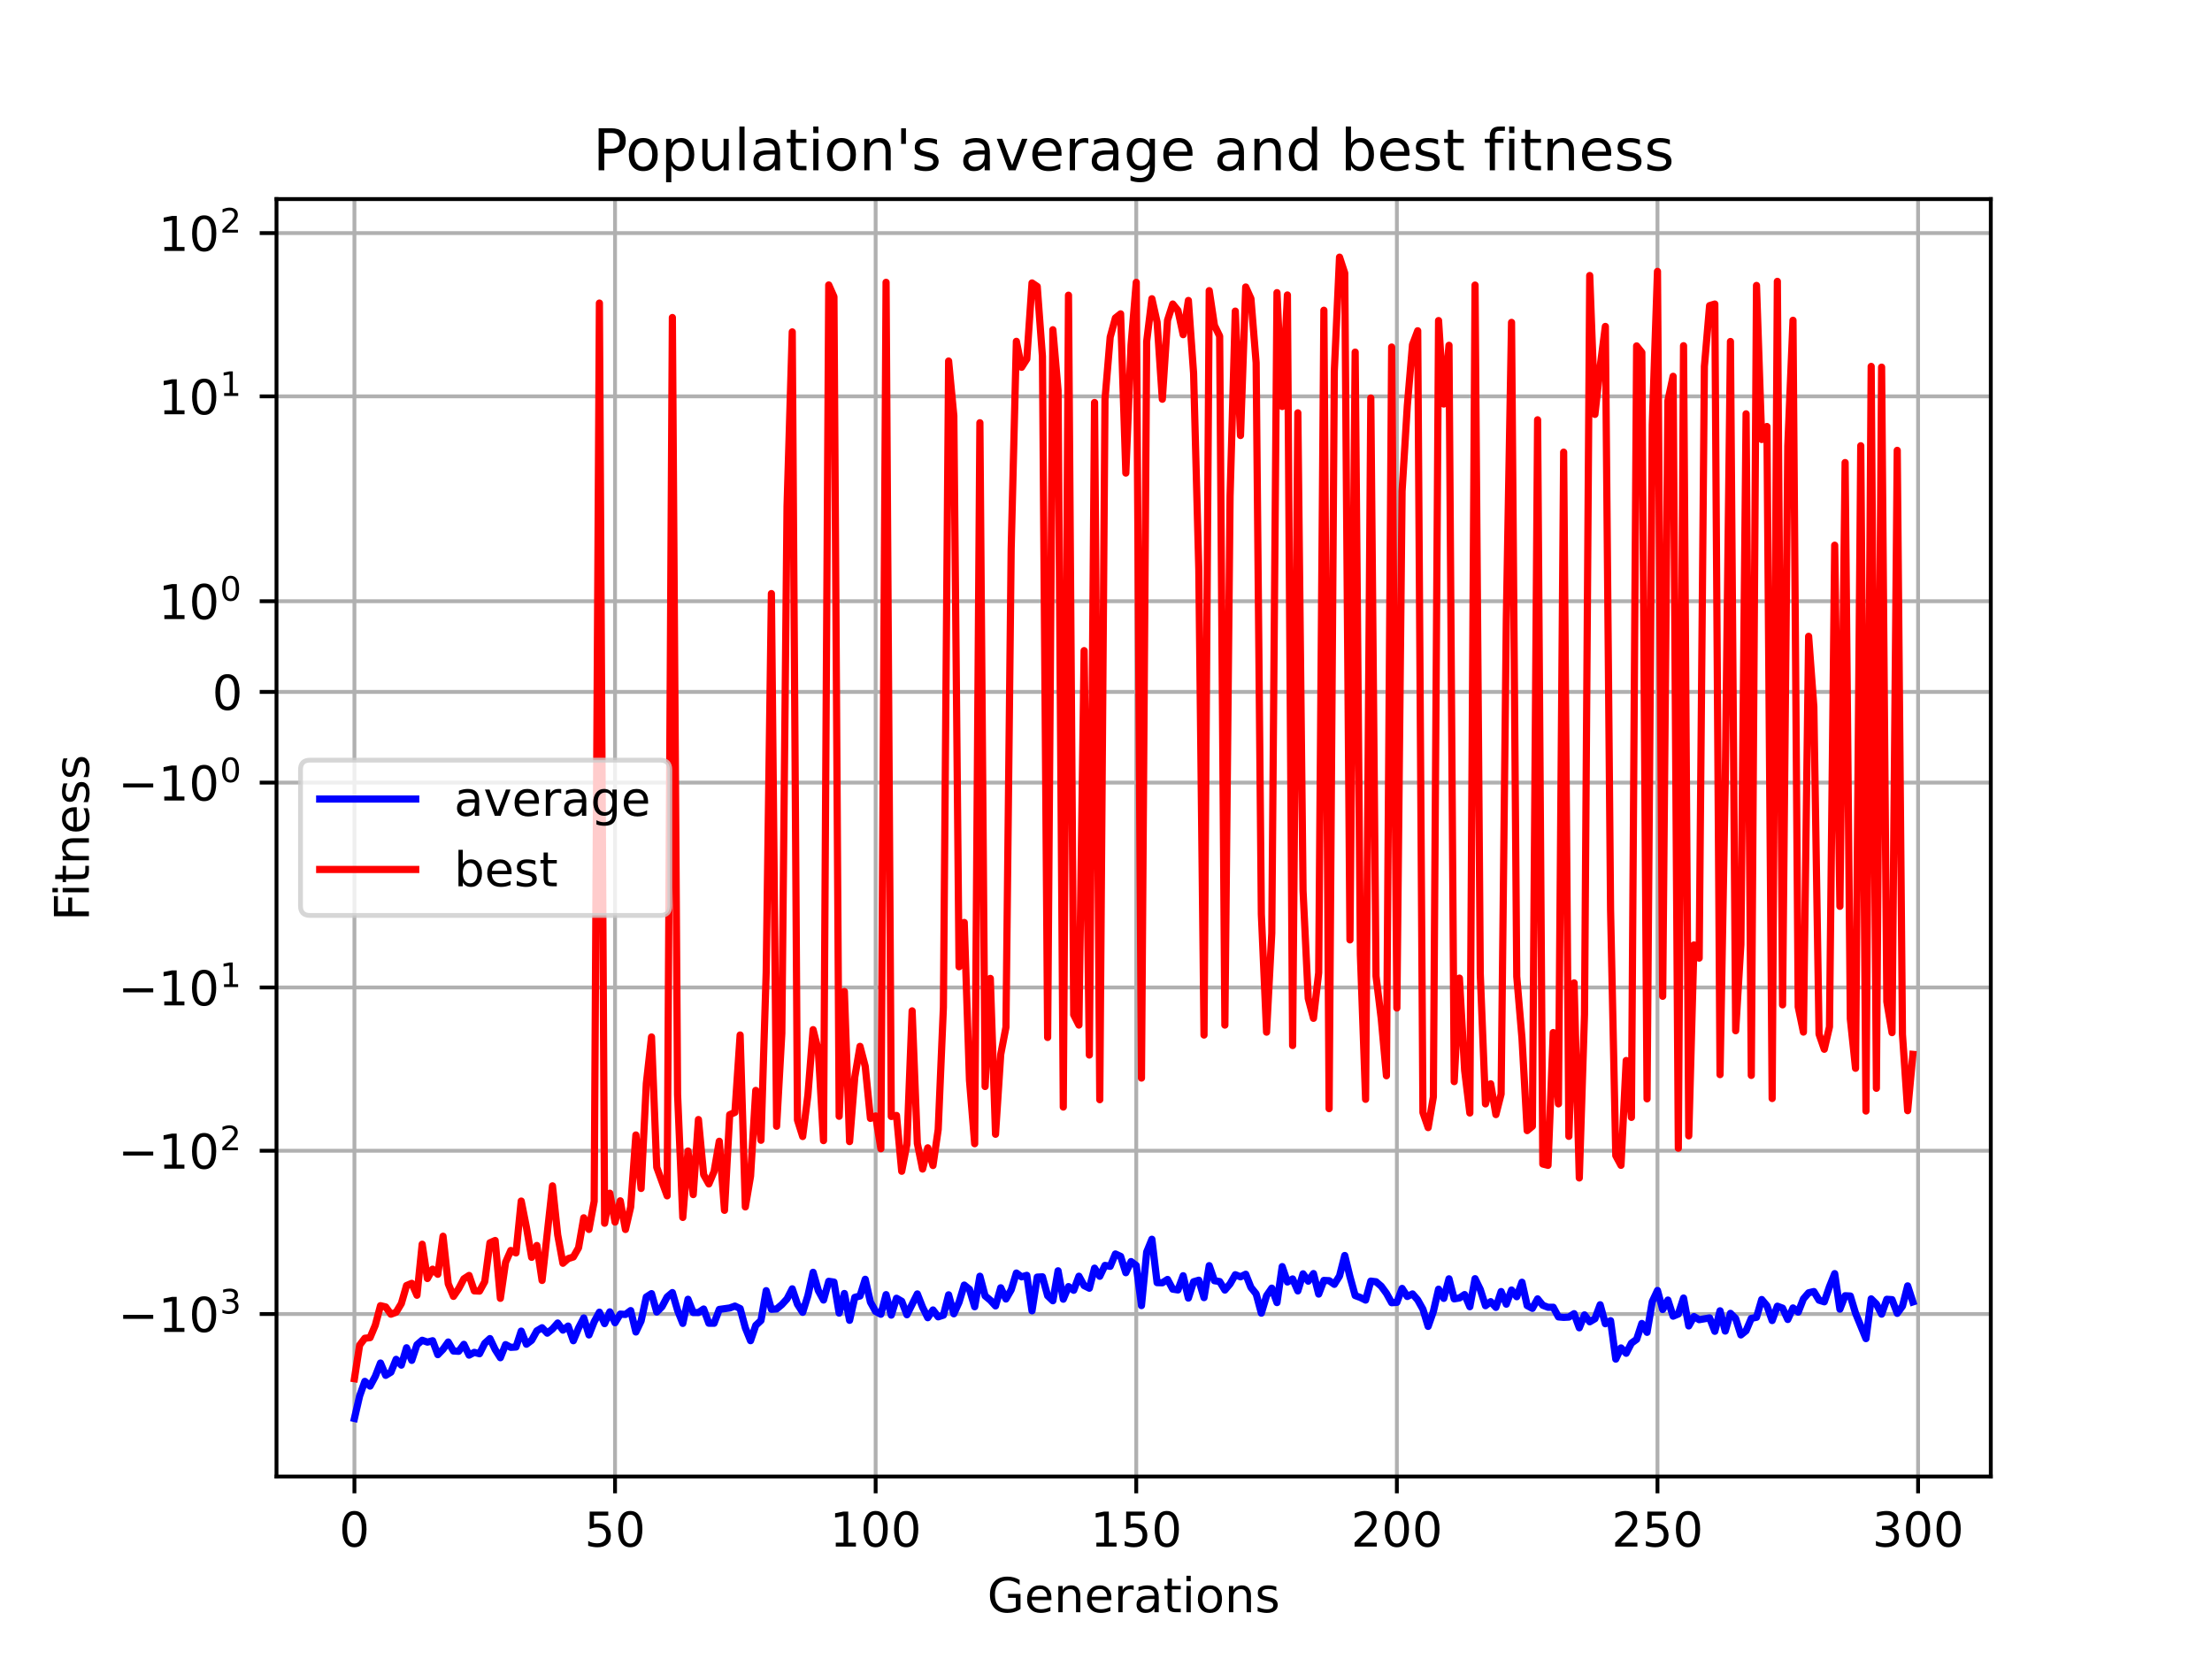 <?xml version="1.0" encoding="utf-8" standalone="no"?>
<!DOCTYPE svg PUBLIC "-//W3C//DTD SVG 1.1//EN"
  "http://www.w3.org/Graphics/SVG/1.1/DTD/svg11.dtd">
<!-- Created with matplotlib (https://matplotlib.org/) -->
<svg height="345.6pt" version="1.1" viewBox="0 0 460.8 345.6" width="460.8pt" xmlns="http://www.w3.org/2000/svg" xmlns:xlink="http://www.w3.org/1999/xlink">
 <defs>
  <style type="text/css">*{stroke-linecap:butt;stroke-linejoin:round;}</style>
 </defs>
 <g id="figure_1">
  <g id="patch_1">
   <path d="M 0 345.6 
L 460.8 345.6 
L 460.8 0 
L 0 0 
z
" style="fill:#ffffff;"/>
  </g>
  <g id="axes_1">
   <g id="patch_2">
    <path d="M 57.6 307.584 
L 414.72 307.584 
L 414.72 41.472 
L 57.6 41.472 
z
" style="fill:#ffffff;"/>
   </g>
   <g id="matplotlib.axis_1">
    <g id="xtick_1">
     <g id="line2d_1">
      <path clip-path="url(#pd4b2617e36)" d="M 73.833 307.584 
L 73.833 41.472 
" style="fill:none;stroke:#b0b0b0;stroke-linecap:square;stroke-width:0.8;"/>
     </g>
     <g id="line2d_2">
      <defs>
       <path d="M 0 0 
L 0 3.5 
" id="m3706d01300" style="stroke:#000000;stroke-width:0.8;"/>
      </defs>
      <g>
       <use style="stroke:#000000;stroke-width:0.8;" x="73.833" xlink:href="#m3706d01300" y="307.584"/>
      </g>
     </g>
     <g id="text_1">
      <!-- 0 -->
      <g transform="translate(70.651 322.182)scale(0.1 -0.1)">
       <defs>
        <path d="M 31.781 66.406 
Q 24.172 66.406 20.328 58.906 
Q 16.5 51.422 16.5 36.375 
Q 16.5 21.391 20.328 13.891 
Q 24.172 6.391 31.781 6.391 
Q 39.453 6.391 43.281 13.891 
Q 47.125 21.391 47.125 36.375 
Q 47.125 51.422 43.281 58.906 
Q 39.453 66.406 31.781 66.406 
z
M 31.781 74.219 
Q 44.047 74.219 50.516 64.516 
Q 56.984 54.828 56.984 36.375 
Q 56.984 17.969 50.516 8.266 
Q 44.047 -1.422 31.781 -1.422 
Q 19.531 -1.422 13.062 8.266 
Q 6.594 17.969 6.594 36.375 
Q 6.594 54.828 13.062 64.516 
Q 19.531 74.219 31.781 74.219 
z
" id="DejaVuSans-48"/>
       </defs>
       <use xlink:href="#DejaVuSans-48"/>
      </g>
     </g>
    </g>
    <g id="xtick_2">
     <g id="line2d_3">
      <path clip-path="url(#pd4b2617e36)" d="M 128.123 307.584 
L 128.123 41.472 
" style="fill:none;stroke:#b0b0b0;stroke-linecap:square;stroke-width:0.8;"/>
     </g>
     <g id="line2d_4">
      <g>
       <use style="stroke:#000000;stroke-width:0.8;" x="128.123" xlink:href="#m3706d01300" y="307.584"/>
      </g>
     </g>
     <g id="text_2">
      <!-- 50 -->
      <g transform="translate(121.76 322.182)scale(0.1 -0.1)">
       <defs>
        <path d="M 10.797 72.906 
L 49.516 72.906 
L 49.516 64.594 
L 19.828 64.594 
L 19.828 46.734 
Q 21.969 47.469 24.109 47.828 
Q 26.266 48.188 28.422 48.188 
Q 40.625 48.188 47.75 41.5 
Q 54.891 34.812 54.891 23.391 
Q 54.891 11.625 47.562 5.094 
Q 40.234 -1.422 26.906 -1.422 
Q 22.312 -1.422 17.547 -0.641 
Q 12.797 0.141 7.719 1.703 
L 7.719 11.625 
Q 12.109 9.234 16.797 8.062 
Q 21.484 6.891 26.703 6.891 
Q 35.156 6.891 40.078 11.328 
Q 45.016 15.766 45.016 23.391 
Q 45.016 31 40.078 35.438 
Q 35.156 39.891 26.703 39.891 
Q 22.75 39.891 18.812 39.016 
Q 14.891 38.141 10.797 36.281 
z
" id="DejaVuSans-53"/>
       </defs>
       <use xlink:href="#DejaVuSans-53"/>
       <use x="63.623" xlink:href="#DejaVuSans-48"/>
      </g>
     </g>
    </g>
    <g id="xtick_3">
     <g id="line2d_5">
      <path clip-path="url(#pd4b2617e36)" d="M 182.413 307.584 
L 182.413 41.472 
" style="fill:none;stroke:#b0b0b0;stroke-linecap:square;stroke-width:0.8;"/>
     </g>
     <g id="line2d_6">
      <g>
       <use style="stroke:#000000;stroke-width:0.8;" x="182.413" xlink:href="#m3706d01300" y="307.584"/>
      </g>
     </g>
     <g id="text_3">
      <!-- 100 -->
      <g transform="translate(172.869 322.182)scale(0.1 -0.1)">
       <defs>
        <path d="M 12.406 8.297 
L 28.516 8.297 
L 28.516 63.922 
L 10.984 60.406 
L 10.984 69.391 
L 28.422 72.906 
L 38.281 72.906 
L 38.281 8.297 
L 54.391 8.297 
L 54.391 0 
L 12.406 0 
z
" id="DejaVuSans-49"/>
       </defs>
       <use xlink:href="#DejaVuSans-49"/>
       <use x="63.623" xlink:href="#DejaVuSans-48"/>
       <use x="127.246" xlink:href="#DejaVuSans-48"/>
      </g>
     </g>
    </g>
    <g id="xtick_4">
     <g id="line2d_7">
      <path clip-path="url(#pd4b2617e36)" d="M 236.703 307.584 
L 236.703 41.472 
" style="fill:none;stroke:#b0b0b0;stroke-linecap:square;stroke-width:0.8;"/>
     </g>
     <g id="line2d_8">
      <g>
       <use style="stroke:#000000;stroke-width:0.8;" x="236.703" xlink:href="#m3706d01300" y="307.584"/>
      </g>
     </g>
     <g id="text_4">
      <!-- 150 -->
      <g transform="translate(227.159 322.182)scale(0.1 -0.1)">
       <use xlink:href="#DejaVuSans-49"/>
       <use x="63.623" xlink:href="#DejaVuSans-53"/>
       <use x="127.246" xlink:href="#DejaVuSans-48"/>
      </g>
     </g>
    </g>
    <g id="xtick_5">
     <g id="line2d_9">
      <path clip-path="url(#pd4b2617e36)" d="M 290.993 307.584 
L 290.993 41.472 
" style="fill:none;stroke:#b0b0b0;stroke-linecap:square;stroke-width:0.8;"/>
     </g>
     <g id="line2d_10">
      <g>
       <use style="stroke:#000000;stroke-width:0.8;" x="290.993" xlink:href="#m3706d01300" y="307.584"/>
      </g>
     </g>
     <g id="text_5">
      <!-- 200 -->
      <g transform="translate(281.449 322.182)scale(0.1 -0.1)">
       <defs>
        <path d="M 19.188 8.297 
L 53.609 8.297 
L 53.609 0 
L 7.328 0 
L 7.328 8.297 
Q 12.938 14.109 22.625 23.891 
Q 32.328 33.688 34.812 36.531 
Q 39.547 41.844 41.422 45.531 
Q 43.312 49.219 43.312 52.781 
Q 43.312 58.594 39.234 62.25 
Q 35.156 65.922 28.609 65.922 
Q 23.969 65.922 18.812 64.312 
Q 13.672 62.703 7.812 59.422 
L 7.812 69.391 
Q 13.766 71.781 18.938 73 
Q 24.125 74.219 28.422 74.219 
Q 39.75 74.219 46.484 68.547 
Q 53.219 62.891 53.219 53.422 
Q 53.219 48.922 51.531 44.891 
Q 49.859 40.875 45.406 35.406 
Q 44.188 33.984 37.641 27.219 
Q 31.109 20.453 19.188 8.297 
z
" id="DejaVuSans-50"/>
       </defs>
       <use xlink:href="#DejaVuSans-50"/>
       <use x="63.623" xlink:href="#DejaVuSans-48"/>
       <use x="127.246" xlink:href="#DejaVuSans-48"/>
      </g>
     </g>
    </g>
    <g id="xtick_6">
     <g id="line2d_11">
      <path clip-path="url(#pd4b2617e36)" d="M 345.283 307.584 
L 345.283 41.472 
" style="fill:none;stroke:#b0b0b0;stroke-linecap:square;stroke-width:0.8;"/>
     </g>
     <g id="line2d_12">
      <g>
       <use style="stroke:#000000;stroke-width:0.8;" x="345.283" xlink:href="#m3706d01300" y="307.584"/>
      </g>
     </g>
     <g id="text_6">
      <!-- 250 -->
      <g transform="translate(335.739 322.182)scale(0.1 -0.1)">
       <use xlink:href="#DejaVuSans-50"/>
       <use x="63.623" xlink:href="#DejaVuSans-53"/>
       <use x="127.246" xlink:href="#DejaVuSans-48"/>
      </g>
     </g>
    </g>
    <g id="xtick_7">
     <g id="line2d_13">
      <path clip-path="url(#pd4b2617e36)" d="M 399.573 307.584 
L 399.573 41.472 
" style="fill:none;stroke:#b0b0b0;stroke-linecap:square;stroke-width:0.8;"/>
     </g>
     <g id="line2d_14">
      <g>
       <use style="stroke:#000000;stroke-width:0.8;" x="399.573" xlink:href="#m3706d01300" y="307.584"/>
      </g>
     </g>
     <g id="text_7">
      <!-- 300 -->
      <g transform="translate(390.029 322.182)scale(0.1 -0.1)">
       <defs>
        <path d="M 40.578 39.312 
Q 47.656 37.797 51.625 33 
Q 55.609 28.219 55.609 21.188 
Q 55.609 10.406 48.188 4.484 
Q 40.766 -1.422 27.094 -1.422 
Q 22.516 -1.422 17.656 -0.516 
Q 12.797 0.391 7.625 2.203 
L 7.625 11.719 
Q 11.719 9.328 16.594 8.109 
Q 21.484 6.891 26.812 6.891 
Q 36.078 6.891 40.938 10.547 
Q 45.797 14.203 45.797 21.188 
Q 45.797 27.641 41.281 31.266 
Q 36.766 34.906 28.719 34.906 
L 20.219 34.906 
L 20.219 43.016 
L 29.109 43.016 
Q 36.375 43.016 40.234 45.922 
Q 44.094 48.828 44.094 54.297 
Q 44.094 59.906 40.109 62.906 
Q 36.141 65.922 28.719 65.922 
Q 24.656 65.922 20.016 65.031 
Q 15.375 64.156 9.812 62.312 
L 9.812 71.094 
Q 15.438 72.656 20.344 73.438 
Q 25.25 74.219 29.594 74.219 
Q 40.828 74.219 47.359 69.109 
Q 53.906 64.016 53.906 55.328 
Q 53.906 49.266 50.438 45.094 
Q 46.969 40.922 40.578 39.312 
z
" id="DejaVuSans-51"/>
       </defs>
       <use xlink:href="#DejaVuSans-51"/>
       <use x="63.623" xlink:href="#DejaVuSans-48"/>
       <use x="127.246" xlink:href="#DejaVuSans-48"/>
      </g>
     </g>
    </g>
    <g id="text_8">
     <!-- Generations -->
     <g transform="translate(205.662 335.861)scale(0.1 -0.1)">
      <defs>
       <path d="M 59.516 10.406 
L 59.516 29.984 
L 43.406 29.984 
L 43.406 38.094 
L 69.281 38.094 
L 69.281 6.781 
Q 63.578 2.734 56.688 0.656 
Q 49.812 -1.422 42 -1.422 
Q 24.906 -1.422 15.25 8.562 
Q 5.609 18.562 5.609 36.375 
Q 5.609 54.25 15.25 64.234 
Q 24.906 74.219 42 74.219 
Q 49.125 74.219 55.547 72.453 
Q 61.969 70.703 67.391 67.281 
L 67.391 56.781 
Q 61.922 61.422 55.766 63.766 
Q 49.609 66.109 42.828 66.109 
Q 29.438 66.109 22.719 58.641 
Q 16.016 51.172 16.016 36.375 
Q 16.016 21.625 22.719 14.156 
Q 29.438 6.688 42.828 6.688 
Q 48.047 6.688 52.141 7.594 
Q 56.25 8.5 59.516 10.406 
z
" id="DejaVuSans-71"/>
       <path d="M 56.203 29.594 
L 56.203 25.203 
L 14.891 25.203 
Q 15.484 15.922 20.484 11.062 
Q 25.484 6.203 34.422 6.203 
Q 39.594 6.203 44.453 7.469 
Q 49.312 8.734 54.109 11.281 
L 54.109 2.781 
Q 49.266 0.734 44.188 -0.344 
Q 39.109 -1.422 33.891 -1.422 
Q 20.797 -1.422 13.156 6.188 
Q 5.516 13.812 5.516 26.812 
Q 5.516 40.234 12.766 48.109 
Q 20.016 56 32.328 56 
Q 43.359 56 49.781 48.891 
Q 56.203 41.797 56.203 29.594 
z
M 47.219 32.234 
Q 47.125 39.594 43.094 43.984 
Q 39.062 48.391 32.422 48.391 
Q 24.906 48.391 20.391 44.141 
Q 15.875 39.891 15.188 32.172 
z
" id="DejaVuSans-101"/>
       <path d="M 54.891 33.016 
L 54.891 0 
L 45.906 0 
L 45.906 32.719 
Q 45.906 40.484 42.875 44.328 
Q 39.844 48.188 33.797 48.188 
Q 26.516 48.188 22.312 43.547 
Q 18.109 38.922 18.109 30.906 
L 18.109 0 
L 9.078 0 
L 9.078 54.688 
L 18.109 54.688 
L 18.109 46.188 
Q 21.344 51.125 25.703 53.562 
Q 30.078 56 35.797 56 
Q 45.219 56 50.047 50.172 
Q 54.891 44.344 54.891 33.016 
z
" id="DejaVuSans-110"/>
       <path d="M 41.109 46.297 
Q 39.594 47.172 37.812 47.578 
Q 36.031 48 33.891 48 
Q 26.266 48 22.188 43.047 
Q 18.109 38.094 18.109 28.812 
L 18.109 0 
L 9.078 0 
L 9.078 54.688 
L 18.109 54.688 
L 18.109 46.188 
Q 20.953 51.172 25.484 53.578 
Q 30.031 56 36.531 56 
Q 37.453 56 38.578 55.875 
Q 39.703 55.766 41.062 55.516 
z
" id="DejaVuSans-114"/>
       <path d="M 34.281 27.484 
Q 23.391 27.484 19.188 25 
Q 14.984 22.516 14.984 16.5 
Q 14.984 11.719 18.141 8.906 
Q 21.297 6.109 26.703 6.109 
Q 34.188 6.109 38.703 11.406 
Q 43.219 16.703 43.219 25.484 
L 43.219 27.484 
z
M 52.203 31.203 
L 52.203 0 
L 43.219 0 
L 43.219 8.297 
Q 40.141 3.328 35.547 0.953 
Q 30.953 -1.422 24.312 -1.422 
Q 15.922 -1.422 10.953 3.297 
Q 6 8.016 6 15.922 
Q 6 25.141 12.172 29.828 
Q 18.359 34.516 30.609 34.516 
L 43.219 34.516 
L 43.219 35.406 
Q 43.219 41.609 39.141 45 
Q 35.062 48.391 27.688 48.391 
Q 23 48.391 18.547 47.266 
Q 14.109 46.141 10.016 43.891 
L 10.016 52.203 
Q 14.938 54.109 19.578 55.047 
Q 24.219 56 28.609 56 
Q 40.484 56 46.344 49.844 
Q 52.203 43.703 52.203 31.203 
z
" id="DejaVuSans-97"/>
       <path d="M 18.312 70.219 
L 18.312 54.688 
L 36.812 54.688 
L 36.812 47.703 
L 18.312 47.703 
L 18.312 18.016 
Q 18.312 11.328 20.141 9.422 
Q 21.969 7.516 27.594 7.516 
L 36.812 7.516 
L 36.812 0 
L 27.594 0 
Q 17.188 0 13.234 3.875 
Q 9.281 7.766 9.281 18.016 
L 9.281 47.703 
L 2.688 47.703 
L 2.688 54.688 
L 9.281 54.688 
L 9.281 70.219 
z
" id="DejaVuSans-116"/>
       <path d="M 9.422 54.688 
L 18.406 54.688 
L 18.406 0 
L 9.422 0 
z
M 9.422 75.984 
L 18.406 75.984 
L 18.406 64.594 
L 9.422 64.594 
z
" id="DejaVuSans-105"/>
       <path d="M 30.609 48.391 
Q 23.391 48.391 19.188 42.75 
Q 14.984 37.109 14.984 27.297 
Q 14.984 17.484 19.156 11.844 
Q 23.344 6.203 30.609 6.203 
Q 37.797 6.203 41.984 11.859 
Q 46.188 17.531 46.188 27.297 
Q 46.188 37.016 41.984 42.703 
Q 37.797 48.391 30.609 48.391 
z
M 30.609 56 
Q 42.328 56 49.016 48.375 
Q 55.719 40.766 55.719 27.297 
Q 55.719 13.875 49.016 6.219 
Q 42.328 -1.422 30.609 -1.422 
Q 18.844 -1.422 12.172 6.219 
Q 5.516 13.875 5.516 27.297 
Q 5.516 40.766 12.172 48.375 
Q 18.844 56 30.609 56 
z
" id="DejaVuSans-111"/>
       <path d="M 44.281 53.078 
L 44.281 44.578 
Q 40.484 46.531 36.375 47.5 
Q 32.281 48.484 27.875 48.484 
Q 21.188 48.484 17.844 46.438 
Q 14.5 44.391 14.5 40.281 
Q 14.5 37.156 16.891 35.375 
Q 19.281 33.594 26.516 31.984 
L 29.594 31.297 
Q 39.156 29.25 43.188 25.516 
Q 47.219 21.781 47.219 15.094 
Q 47.219 7.469 41.188 3.016 
Q 35.156 -1.422 24.609 -1.422 
Q 20.219 -1.422 15.453 -0.562 
Q 10.688 0.297 5.422 2 
L 5.422 11.281 
Q 10.406 8.688 15.234 7.391 
Q 20.062 6.109 24.812 6.109 
Q 31.156 6.109 34.562 8.281 
Q 37.984 10.453 37.984 14.406 
Q 37.984 18.062 35.516 20.016 
Q 33.062 21.969 24.703 23.781 
L 21.578 24.516 
Q 13.234 26.266 9.516 29.906 
Q 5.812 33.547 5.812 39.891 
Q 5.812 47.609 11.281 51.797 
Q 16.75 56 26.812 56 
Q 31.781 56 36.172 55.266 
Q 40.578 54.547 44.281 53.078 
z
" id="DejaVuSans-115"/>
      </defs>
      <use xlink:href="#DejaVuSans-71"/>
      <use x="77.49" xlink:href="#DejaVuSans-101"/>
      <use x="139.014" xlink:href="#DejaVuSans-110"/>
      <use x="202.393" xlink:href="#DejaVuSans-101"/>
      <use x="263.916" xlink:href="#DejaVuSans-114"/>
      <use x="305.029" xlink:href="#DejaVuSans-97"/>
      <use x="366.309" xlink:href="#DejaVuSans-116"/>
      <use x="405.518" xlink:href="#DejaVuSans-105"/>
      <use x="433.301" xlink:href="#DejaVuSans-111"/>
      <use x="494.482" xlink:href="#DejaVuSans-110"/>
      <use x="557.861" xlink:href="#DejaVuSans-115"/>
     </g>
    </g>
   </g>
   <g id="matplotlib.axis_2">
    <g id="ytick_1">
     <g id="line2d_15">
      <path clip-path="url(#pd4b2617e36)" d="M 57.6 273.736 
L 414.72 273.736 
" style="fill:none;stroke:#b0b0b0;stroke-linecap:square;stroke-width:0.8;"/>
     </g>
     <g id="line2d_16">
      <defs>
       <path d="M 0 0 
L -3.5 0 
" id="m05fcfb52ea" style="stroke:#000000;stroke-width:0.8;"/>
      </defs>
      <g>
       <use style="stroke:#000000;stroke-width:0.8;" x="57.6" xlink:href="#m05fcfb52ea" y="273.736"/>
      </g>
     </g>
     <g id="text_9">
      <!-- $\mathdefault{-10^{3}}$ -->
      <g transform="translate(24.6 277.536)scale(0.1 -0.1)">
       <defs>
        <path d="M 10.594 35.5 
L 73.188 35.5 
L 73.188 27.203 
L 10.594 27.203 
z
" id="DejaVuSans-8722"/>
       </defs>
       <use transform="translate(0 0.766)" xlink:href="#DejaVuSans-8722"/>
       <use transform="translate(83.789 0.766)" xlink:href="#DejaVuSans-49"/>
       <use transform="translate(147.412 0.766)" xlink:href="#DejaVuSans-48"/>
       <use transform="translate(211.992 39.047)scale(0.7)" xlink:href="#DejaVuSans-51"/>
      </g>
     </g>
    </g>
    <g id="ytick_2">
     <g id="line2d_17">
      <path clip-path="url(#pd4b2617e36)" d="M 57.6 239.722 
L 414.72 239.722 
" style="fill:none;stroke:#b0b0b0;stroke-linecap:square;stroke-width:0.8;"/>
     </g>
     <g id="line2d_18">
      <g>
       <use style="stroke:#000000;stroke-width:0.8;" x="57.6" xlink:href="#m05fcfb52ea" y="239.722"/>
      </g>
     </g>
     <g id="text_10">
      <!-- $\mathdefault{-10^{2}}$ -->
      <g transform="translate(24.6 243.521)scale(0.1 -0.1)">
       <use transform="translate(0 0.766)" xlink:href="#DejaVuSans-8722"/>
       <use transform="translate(83.789 0.766)" xlink:href="#DejaVuSans-49"/>
       <use transform="translate(147.412 0.766)" xlink:href="#DejaVuSans-48"/>
       <use transform="translate(211.992 39.047)scale(0.7)" xlink:href="#DejaVuSans-50"/>
      </g>
     </g>
    </g>
    <g id="ytick_3">
     <g id="line2d_19">
      <path clip-path="url(#pd4b2617e36)" d="M 57.6 205.708 
L 414.72 205.708 
" style="fill:none;stroke:#b0b0b0;stroke-linecap:square;stroke-width:0.8;"/>
     </g>
     <g id="line2d_20">
      <g>
       <use style="stroke:#000000;stroke-width:0.8;" x="57.6" xlink:href="#m05fcfb52ea" y="205.708"/>
      </g>
     </g>
     <g id="text_11">
      <!-- $\mathdefault{-10^{1}}$ -->
      <g transform="translate(24.6 209.507)scale(0.1 -0.1)">
       <use transform="translate(0 0.684)" xlink:href="#DejaVuSans-8722"/>
       <use transform="translate(83.789 0.684)" xlink:href="#DejaVuSans-49"/>
       <use transform="translate(147.412 0.684)" xlink:href="#DejaVuSans-48"/>
       <use transform="translate(211.992 38.966)scale(0.7)" xlink:href="#DejaVuSans-49"/>
      </g>
     </g>
    </g>
    <g id="ytick_4">
     <g id="line2d_21">
      <path clip-path="url(#pd4b2617e36)" d="M 57.6 163.036 
L 414.72 163.036 
" style="fill:none;stroke:#b0b0b0;stroke-linecap:square;stroke-width:0.8;"/>
     </g>
     <g id="line2d_22">
      <g>
       <use style="stroke:#000000;stroke-width:0.8;" x="57.6" xlink:href="#m05fcfb52ea" y="163.036"/>
      </g>
     </g>
     <g id="text_12">
      <!-- $\mathdefault{-10^{0}}$ -->
      <g transform="translate(24.6 166.835)scale(0.1 -0.1)">
       <use transform="translate(0 0.766)" xlink:href="#DejaVuSans-8722"/>
       <use transform="translate(83.789 0.766)" xlink:href="#DejaVuSans-49"/>
       <use transform="translate(147.412 0.766)" xlink:href="#DejaVuSans-48"/>
       <use transform="translate(211.992 39.047)scale(0.7)" xlink:href="#DejaVuSans-48"/>
      </g>
     </g>
    </g>
    <g id="ytick_5">
     <g id="line2d_23">
      <path clip-path="url(#pd4b2617e36)" d="M 57.6 144.139 
L 414.72 144.139 
" style="fill:none;stroke:#b0b0b0;stroke-linecap:square;stroke-width:0.8;"/>
     </g>
     <g id="line2d_24">
      <g>
       <use style="stroke:#000000;stroke-width:0.8;" x="57.6" xlink:href="#m05fcfb52ea" y="144.139"/>
      </g>
     </g>
     <g id="text_13">
      <!-- $\mathdefault{0}$ -->
      <g transform="translate(44.2 147.938)scale(0.1 -0.1)">
       <use transform="translate(0 0.781)" xlink:href="#DejaVuSans-48"/>
      </g>
     </g>
    </g>
    <g id="ytick_6">
     <g id="line2d_25">
      <path clip-path="url(#pd4b2617e36)" d="M 57.6 125.242 
L 414.72 125.242 
" style="fill:none;stroke:#b0b0b0;stroke-linecap:square;stroke-width:0.8;"/>
     </g>
     <g id="line2d_26">
      <g>
       <use style="stroke:#000000;stroke-width:0.8;" x="57.6" xlink:href="#m05fcfb52ea" y="125.242"/>
      </g>
     </g>
     <g id="text_14">
      <!-- $\mathdefault{10^{0}}$ -->
      <g transform="translate(33 129.041)scale(0.1 -0.1)">
       <use transform="translate(0 0.766)" xlink:href="#DejaVuSans-49"/>
       <use transform="translate(63.623 0.766)" xlink:href="#DejaVuSans-48"/>
       <use transform="translate(128.203 39.047)scale(0.7)" xlink:href="#DejaVuSans-48"/>
      </g>
     </g>
    </g>
    <g id="ytick_7">
     <g id="line2d_27">
      <path clip-path="url(#pd4b2617e36)" d="M 57.6 82.57 
L 414.72 82.57 
" style="fill:none;stroke:#b0b0b0;stroke-linecap:square;stroke-width:0.8;"/>
     </g>
     <g id="line2d_28">
      <g>
       <use style="stroke:#000000;stroke-width:0.8;" x="57.6" xlink:href="#m05fcfb52ea" y="82.57"/>
      </g>
     </g>
     <g id="text_15">
      <!-- $\mathdefault{10^{1}}$ -->
      <g transform="translate(33 86.369)scale(0.1 -0.1)">
       <use transform="translate(0 0.684)" xlink:href="#DejaVuSans-49"/>
       <use transform="translate(63.623 0.684)" xlink:href="#DejaVuSans-48"/>
       <use transform="translate(128.203 38.966)scale(0.7)" xlink:href="#DejaVuSans-49"/>
      </g>
     </g>
    </g>
    <g id="ytick_8">
     <g id="line2d_29">
      <path clip-path="url(#pd4b2617e36)" d="M 57.6 48.556 
L 414.72 48.556 
" style="fill:none;stroke:#b0b0b0;stroke-linecap:square;stroke-width:0.8;"/>
     </g>
     <g id="line2d_30">
      <g>
       <use style="stroke:#000000;stroke-width:0.8;" x="57.6" xlink:href="#m05fcfb52ea" y="48.556"/>
      </g>
     </g>
     <g id="text_16">
      <!-- $\mathdefault{10^{2}}$ -->
      <g transform="translate(33 52.355)scale(0.1 -0.1)">
       <use transform="translate(0 0.766)" xlink:href="#DejaVuSans-49"/>
       <use transform="translate(63.623 0.766)" xlink:href="#DejaVuSans-48"/>
       <use transform="translate(128.203 39.047)scale(0.7)" xlink:href="#DejaVuSans-50"/>
      </g>
     </g>
    </g>
    <g id="text_17">
     <!-- Fitness -->
     <g transform="translate(18.52 191.845)rotate(-90)scale(0.1 -0.1)">
      <defs>
       <path d="M 9.812 72.906 
L 51.703 72.906 
L 51.703 64.594 
L 19.672 64.594 
L 19.672 43.109 
L 48.578 43.109 
L 48.578 34.812 
L 19.672 34.812 
L 19.672 0 
L 9.812 0 
z
" id="DejaVuSans-70"/>
      </defs>
      <use xlink:href="#DejaVuSans-70"/>
      <use x="50.27" xlink:href="#DejaVuSans-105"/>
      <use x="78.053" xlink:href="#DejaVuSans-116"/>
      <use x="117.262" xlink:href="#DejaVuSans-110"/>
      <use x="180.641" xlink:href="#DejaVuSans-101"/>
      <use x="242.164" xlink:href="#DejaVuSans-115"/>
      <use x="294.264" xlink:href="#DejaVuSans-115"/>
     </g>
    </g>
   </g>
   <g id="line2d_31">
    <path clip-path="url(#pd4b2617e36)" d="M 73.833 295.488 
L 74.919 290.803 
L 76.004 287.763 
L 77.09 288.749 
L 78.176 286.727 
L 79.262 283.942 
L 80.348 286.511 
L 81.433 285.849 
L 82.519 283.176 
L 83.605 284.379 
L 84.691 280.767 
L 85.777 283.39 
L 86.862 280.129 
L 87.948 279.201 
L 89.034 279.589 
L 90.12 279.298 
L 91.206 282.202 
L 92.291 281.086 
L 93.377 279.566 
L 94.463 281.441 
L 95.549 281.499 
L 96.635 280.052 
L 97.72 282.299 
L 98.806 281.719 
L 99.892 282.01 
L 100.978 279.846 
L 102.064 278.853 
L 103.149 281.129 
L 104.235 282.837 
L 105.321 280.11 
L 106.407 280.677 
L 107.493 280.607 
L 108.578 277.295 
L 109.664 280.026 
L 110.75 279.204 
L 111.836 277.235 
L 112.922 276.591 
L 114.007 277.722 
L 115.093 276.847 
L 116.179 275.608 
L 117.265 277.086 
L 118.351 276.242 
L 119.436 279.299 
L 120.522 276.654 
L 121.608 274.552 
L 122.694 278.092 
L 123.78 275.344 
L 124.865 273.353 
L 125.951 275.737 
L 127.037 273.284 
L 128.123 275.552 
L 129.209 273.753 
L 130.294 273.828 
L 131.38 273.019 
L 132.466 277.476 
L 133.552 275.185 
L 134.638 270.187 
L 135.723 269.485 
L 136.809 273.319 
L 137.895 272.221 
L 138.981 270.178 
L 140.067 269.268 
L 141.152 272.965 
L 142.238 275.691 
L 143.324 270.66 
L 144.41 273.417 
L 145.496 273.428 
L 146.581 272.693 
L 147.667 275.652 
L 148.753 275.661 
L 149.839 272.778 
L 152.01 272.475 
L 153.096 272.081 
L 154.182 272.594 
L 155.268 276.609 
L 156.354 279.29 
L 157.439 276.096 
L 158.525 275.081 
L 159.611 268.868 
L 160.697 272.751 
L 161.783 272.683 
L 162.868 271.771 
L 163.954 270.585 
L 165.04 268.487 
L 166.126 271.703 
L 167.212 273.38 
L 168.297 269.912 
L 169.383 265.043 
L 170.469 268.845 
L 171.555 270.821 
L 172.641 266.92 
L 173.726 267.081 
L 174.812 273.539 
L 175.898 269.458 
L 176.984 275.046 
L 178.07 270.263 
L 179.155 269.975 
L 180.241 266.498 
L 181.327 271.256 
L 182.413 273.207 
L 183.499 273.778 
L 184.584 269.693 
L 185.67 273.966 
L 186.756 270.45 
L 187.842 271.074 
L 188.928 273.889 
L 191.099 269.548 
L 192.185 272.31 
L 193.271 274.499 
L 194.357 272.888 
L 195.442 274.321 
L 196.528 273.972 
L 197.614 269.735 
L 198.7 273.688 
L 199.786 271.279 
L 200.871 267.705 
L 201.957 268.59 
L 203.043 272.221 
L 204.129 265.864 
L 205.215 269.952 
L 206.3 270.862 
L 207.386 272.049 
L 208.472 268.269 
L 209.558 270.604 
L 210.644 268.704 
L 211.729 265.198 
L 212.815 265.996 
L 213.901 265.675 
L 214.987 273.062 
L 216.073 266.044 
L 217.158 265.986 
L 218.244 269.93 
L 219.33 270.971 
L 220.416 264.729 
L 221.502 270.646 
L 222.587 268.018 
L 223.673 268.786 
L 224.759 265.861 
L 225.845 267.818 
L 226.931 268.363 
L 228.016 264.181 
L 229.102 265.875 
L 230.188 263.608 
L 231.274 263.799 
L 232.36 261.225 
L 233.445 261.727 
L 234.531 265.126 
L 235.617 262.81 
L 236.703 263.628 
L 237.789 271.979 
L 238.875 260.823 
L 239.96 258.16 
L 241.046 267.199 
L 242.132 267.231 
L 243.218 266.532 
L 244.304 268.553 
L 245.389 268.722 
L 246.475 265.759 
L 247.561 270.413 
L 248.647 267.011 
L 249.733 266.692 
L 250.818 270.321 
L 251.904 263.657 
L 252.99 266.797 
L 254.076 266.97 
L 255.162 268.745 
L 256.247 267.458 
L 257.333 265.547 
L 258.419 265.984 
L 259.505 265.449 
L 260.591 268.195 
L 261.676 269.538 
L 262.762 273.551 
L 263.848 269.919 
L 264.934 268.345 
L 266.02 271.354 
L 267.105 263.856 
L 268.191 267.063 
L 269.277 266.425 
L 270.363 268.925 
L 271.449 265.362 
L 272.534 266.895 
L 273.62 265.31 
L 274.706 269.582 
L 275.792 266.737 
L 276.878 266.786 
L 277.963 267.548 
L 279.049 265.808 
L 280.135 261.542 
L 281.221 265.966 
L 282.307 269.889 
L 283.392 270.294 
L 284.478 270.834 
L 285.564 266.88 
L 286.65 267.011 
L 287.736 267.944 
L 288.821 269.427 
L 289.907 271.378 
L 290.993 271.31 
L 292.079 268.402 
L 293.165 270.081 
L 294.25 269.545 
L 295.336 270.803 
L 296.422 272.745 
L 297.508 276.314 
L 298.594 273.222 
L 299.679 268.563 
L 300.765 270.475 
L 301.851 266.401 
L 302.937 270.577 
L 304.023 270.394 
L 305.108 269.678 
L 306.194 272.213 
L 307.28 266.371 
L 308.366 268.615 
L 309.452 272.004 
L 310.537 271.161 
L 311.623 272.352 
L 312.709 269.055 
L 313.795 271.681 
L 314.881 268.738 
L 315.966 270.132 
L 317.052 267.115 
L 318.138 271.983 
L 319.224 272.557 
L 320.31 270.581 
L 321.395 271.912 
L 322.481 272.33 
L 323.567 272.322 
L 324.653 274.335 
L 325.739 274.433 
L 326.824 274.371 
L 327.91 273.664 
L 328.996 276.606 
L 330.082 273.915 
L 331.168 275.354 
L 332.253 274.718 
L 333.339 271.804 
L 334.425 275.762 
L 335.511 275.128 
L 336.597 283.128 
L 337.682 280.799 
L 338.768 281.912 
L 339.854 279.804 
L 340.94 279.01 
L 342.026 275.7 
L 343.111 277.55 
L 344.197 271.148 
L 345.283 268.831 
L 346.369 272.8 
L 347.455 270.829 
L 348.54 274.183 
L 349.626 273.728 
L 350.712 270.408 
L 351.798 276.219 
L 352.884 274.263 
L 353.969 274.915 
L 356.141 274.541 
L 357.227 277.335 
L 358.313 273.064 
L 359.398 277.288 
L 360.484 273.596 
L 361.57 274.676 
L 362.656 278.092 
L 363.742 277.215 
L 364.827 274.647 
L 365.913 274.417 
L 366.999 270.713 
L 368.085 272.004 
L 369.171 275.091 
L 370.256 272.106 
L 371.342 272.508 
L 372.428 274.871 
L 373.514 272.466 
L 374.6 273.343 
L 375.685 270.574 
L 376.771 269.313 
L 377.857 269.05 
L 378.943 270.849 
L 380.029 271.193 
L 381.114 268.027 
L 382.2 265.318 
L 383.286 272.724 
L 384.372 269.923 
L 385.458 269.983 
L 386.543 273.56 
L 388.715 278.859 
L 389.801 270.581 
L 390.887 271.655 
L 391.972 273.76 
L 393.058 270.669 
L 394.144 270.738 
L 395.23 273.591 
L 396.316 272.098 
L 397.401 267.869 
L 398.487 271.215 
L 398.487 271.215 
" style="fill:none;stroke:#0000ff;stroke-linecap:square;stroke-width:1.5;"/>
   </g>
   <g id="line2d_32">
    <path clip-path="url(#pd4b2617e36)" d="M 73.833 287.214 
L 74.919 280.211 
L 76.004 278.783 
L 77.09 278.657 
L 78.176 276.067 
L 79.262 271.999 
L 80.348 272.261 
L 81.433 273.77 
L 82.519 273.364 
L 83.605 271.557 
L 84.691 267.8 
L 85.777 267.344 
L 86.862 269.823 
L 87.948 259.195 
L 89.034 266.34 
L 90.12 264.392 
L 91.206 265.456 
L 92.291 257.531 
L 93.377 267.435 
L 94.463 270.058 
L 95.549 268.46 
L 96.635 266.403 
L 97.72 265.698 
L 98.806 268.913 
L 99.892 268.961 
L 100.978 266.997 
L 102.064 258.895 
L 103.149 258.417 
L 104.235 270.468 
L 105.321 262.968 
L 106.407 260.496 
L 107.493 261.01 
L 108.578 250.201 
L 109.664 255.671 
L 110.75 261.928 
L 111.836 259.455 
L 112.922 266.739 
L 115.093 247.036 
L 116.179 257.249 
L 117.265 263.161 
L 118.351 262.197 
L 119.436 261.852 
L 120.522 259.938 
L 121.608 253.689 
L 122.694 256.115 
L 123.78 250.24 
L 124.865 63.135 
L 125.951 254.825 
L 127.037 248.571 
L 128.123 254.58 
L 129.209 250.151 
L 130.294 256.119 
L 131.38 251.44 
L 132.466 236.437 
L 133.552 247.577 
L 134.638 225.731 
L 135.723 216.019 
L 136.809 243.157 
L 138.981 249.114 
L 140.067 66.145 
L 141.152 227.994 
L 142.238 253.617 
L 143.324 239.779 
L 144.41 248.855 
L 145.496 233.221 
L 146.581 244.706 
L 147.667 246.634 
L 148.753 244.05 
L 149.839 237.746 
L 150.925 252.134 
L 152.01 232.212 
L 153.096 231.732 
L 154.182 215.61 
L 155.268 251.42 
L 156.354 245.017 
L 157.439 227.154 
L 158.525 237.54 
L 159.611 202.509 
L 160.697 123.654 
L 161.783 234.621 
L 162.868 215.273 
L 163.954 105.49 
L 165.04 69.139 
L 166.126 233.321 
L 167.212 236.755 
L 168.297 228.142 
L 169.383 214.499 
L 170.469 218.859 
L 171.555 237.613 
L 172.641 59.363 
L 173.726 61.807 
L 174.812 232.545 
L 175.898 206.542 
L 176.984 237.817 
L 178.07 224.368 
L 179.155 217.977 
L 180.241 222.129 
L 181.327 232.985 
L 182.413 232.472 
L 183.499 239.3 
L 184.584 58.812 
L 185.67 232.577 
L 186.756 232.367 
L 187.842 243.995 
L 188.928 238.357 
L 190.013 210.581 
L 191.099 238.193 
L 192.185 243.534 
L 193.271 239.114 
L 194.357 242.797 
L 195.442 235.306 
L 196.528 209.813 
L 197.614 75.21 
L 198.7 86.608 
L 199.786 201.393 
L 200.871 192.162 
L 201.957 225.008 
L 203.043 238.259 
L 204.129 88.065 
L 205.215 226.34 
L 206.3 203.818 
L 207.386 236.284 
L 208.472 219.644 
L 209.558 213.984 
L 210.644 114.459 
L 211.729 71.105 
L 212.815 76.514 
L 213.901 74.803 
L 214.987 58.943 
L 216.073 59.681 
L 217.158 74.241 
L 218.244 216.123 
L 219.33 68.692 
L 220.416 81.34 
L 221.502 230.619 
L 222.587 61.496 
L 223.673 211.395 
L 224.759 213.542 
L 225.845 135.538 
L 226.931 219.785 
L 228.016 83.846 
L 229.102 229.089 
L 230.188 83.223 
L 231.274 70.226 
L 232.36 66.239 
L 233.445 65.381 
L 234.531 98.554 
L 235.617 71.89 
L 236.703 58.814 
L 237.789 224.584 
L 238.875 71.124 
L 239.96 62.234 
L 241.046 67.121 
L 242.132 83.166 
L 243.218 66.709 
L 244.304 63.335 
L 245.389 64.675 
L 246.475 69.717 
L 247.561 62.59 
L 248.647 77.762 
L 249.733 118.66 
L 250.818 215.617 
L 251.904 60.55 
L 252.99 67.783 
L 254.076 70.025 
L 255.162 213.545 
L 256.247 103.382 
L 257.333 64.811 
L 258.419 90.725 
L 259.505 59.786 
L 260.591 62.204 
L 261.676 75.576 
L 262.762 190.419 
L 263.848 215.017 
L 264.934 194.407 
L 266.02 60.964 
L 267.105 84.688 
L 268.191 61.449 
L 269.277 217.8 
L 270.363 86.001 
L 271.449 185.556 
L 272.534 207.99 
L 273.62 212.136 
L 274.706 202.629 
L 275.792 64.632 
L 276.878 230.957 
L 277.963 77.286 
L 279.049 53.568 
L 280.135 56.894 
L 281.221 195.795 
L 282.307 73.351 
L 283.392 198.854 
L 284.478 229.008 
L 285.564 82.915 
L 286.65 203.333 
L 287.736 212.213 
L 288.821 224.099 
L 289.907 72.295 
L 290.993 209.994 
L 292.079 102.322 
L 293.165 84.567 
L 294.25 71.802 
L 295.336 68.905 
L 296.422 231.763 
L 297.508 234.902 
L 298.594 228.501 
L 299.679 66.779 
L 300.765 84.167 
L 301.851 71.931 
L 302.937 225.32 
L 304.023 203.758 
L 305.108 222.979 
L 306.194 231.859 
L 307.28 59.388 
L 308.366 202.864 
L 309.452 229.964 
L 310.537 225.779 
L 311.623 232.19 
L 312.709 227.905 
L 313.795 128.957 
L 314.881 67.16 
L 315.966 203.42 
L 317.052 216.234 
L 318.138 235.525 
L 319.224 234.621 
L 320.31 87.455 
L 321.395 242.485 
L 322.481 242.761 
L 323.567 215.102 
L 324.653 229.957 
L 325.739 94.19 
L 326.824 236.72 
L 327.91 204.748 
L 328.996 245.392 
L 330.082 211.335 
L 331.168 57.394 
L 332.253 86.322 
L 333.339 76.395 
L 334.425 68.001 
L 335.511 189.537 
L 336.597 240.738 
L 337.682 242.758 
L 338.768 220.924 
L 339.854 232.776 
L 340.94 72.061 
L 342.026 73.425 
L 343.111 228.906 
L 344.197 88.479 
L 345.283 56.532 
L 346.369 207.542 
L 347.455 83.481 
L 348.54 78.391 
L 349.626 239.19 
L 350.712 72.02 
L 351.798 236.62 
L 352.884 196.849 
L 353.969 199.597 
L 355.055 76.344 
L 356.141 63.664 
L 357.227 63.337 
L 358.313 223.864 
L 359.398 163.211 
L 360.484 71.14 
L 361.57 214.72 
L 362.656 196.756 
L 363.742 86.213 
L 364.827 224.025 
L 365.913 59.464 
L 366.999 91.558 
L 368.085 88.846 
L 369.171 228.839 
L 370.256 58.613 
L 371.342 209.328 
L 372.428 92.915 
L 373.514 66.722 
L 374.6 209.758 
L 375.685 215.002 
L 376.771 132.558 
L 377.857 147.24 
L 378.943 215.428 
L 380.029 218.578 
L 381.114 213.902 
L 382.2 113.578 
L 383.286 188.803 
L 384.372 96.358 
L 385.458 212.251 
L 386.543 222.543 
L 387.629 92.858 
L 388.715 231.449 
L 389.801 76.328 
L 390.887 226.709 
L 391.972 76.484 
L 393.058 208.646 
L 394.144 215.117 
L 395.23 93.816 
L 396.316 215.472 
L 397.401 231.375 
L 398.487 219.643 
L 398.487 219.643 
" style="fill:none;stroke:#ff0000;stroke-linecap:square;stroke-width:1.5;"/>
   </g>
   <g id="patch_3">
    <path d="M 57.6 307.584 
L 57.6 41.472 
" style="fill:none;stroke:#000000;stroke-linecap:square;stroke-linejoin:miter;stroke-width:0.8;"/>
   </g>
   <g id="patch_4">
    <path d="M 414.72 307.584 
L 414.72 41.472 
" style="fill:none;stroke:#000000;stroke-linecap:square;stroke-linejoin:miter;stroke-width:0.8;"/>
   </g>
   <g id="patch_5">
    <path d="M 57.6 307.584 
L 414.72 307.584 
" style="fill:none;stroke:#000000;stroke-linecap:square;stroke-linejoin:miter;stroke-width:0.8;"/>
   </g>
   <g id="patch_6">
    <path d="M 57.6 41.472 
L 414.72 41.472 
" style="fill:none;stroke:#000000;stroke-linecap:square;stroke-linejoin:miter;stroke-width:0.8;"/>
   </g>
   <g id="text_18">
    <!-- Population's average and best fitness -->
    <g transform="translate(123.53 35.472)scale(0.12 -0.12)">
     <defs>
      <path d="M 19.672 64.797 
L 19.672 37.406 
L 32.078 37.406 
Q 38.969 37.406 42.719 40.969 
Q 46.484 44.531 46.484 51.125 
Q 46.484 57.672 42.719 61.234 
Q 38.969 64.797 32.078 64.797 
z
M 9.812 72.906 
L 32.078 72.906 
Q 44.344 72.906 50.609 67.359 
Q 56.891 61.812 56.891 51.125 
Q 56.891 40.328 50.609 34.812 
Q 44.344 29.297 32.078 29.297 
L 19.672 29.297 
L 19.672 0 
L 9.812 0 
z
" id="DejaVuSans-80"/>
      <path d="M 18.109 8.203 
L 18.109 -20.797 
L 9.078 -20.797 
L 9.078 54.688 
L 18.109 54.688 
L 18.109 46.391 
Q 20.953 51.266 25.266 53.625 
Q 29.594 56 35.594 56 
Q 45.562 56 51.781 48.094 
Q 58.016 40.188 58.016 27.297 
Q 58.016 14.406 51.781 6.484 
Q 45.562 -1.422 35.594 -1.422 
Q 29.594 -1.422 25.266 0.953 
Q 20.953 3.328 18.109 8.203 
z
M 48.688 27.297 
Q 48.688 37.203 44.609 42.844 
Q 40.531 48.484 33.406 48.484 
Q 26.266 48.484 22.188 42.844 
Q 18.109 37.203 18.109 27.297 
Q 18.109 17.391 22.188 11.75 
Q 26.266 6.109 33.406 6.109 
Q 40.531 6.109 44.609 11.75 
Q 48.688 17.391 48.688 27.297 
z
" id="DejaVuSans-112"/>
      <path d="M 8.5 21.578 
L 8.5 54.688 
L 17.484 54.688 
L 17.484 21.922 
Q 17.484 14.156 20.5 10.266 
Q 23.531 6.391 29.594 6.391 
Q 36.859 6.391 41.078 11.031 
Q 45.312 15.672 45.312 23.688 
L 45.312 54.688 
L 54.297 54.688 
L 54.297 0 
L 45.312 0 
L 45.312 8.406 
Q 42.047 3.422 37.719 1 
Q 33.406 -1.422 27.688 -1.422 
Q 18.266 -1.422 13.375 4.438 
Q 8.5 10.297 8.5 21.578 
z
M 31.109 56 
z
" id="DejaVuSans-117"/>
      <path d="M 9.422 75.984 
L 18.406 75.984 
L 18.406 0 
L 9.422 0 
z
" id="DejaVuSans-108"/>
      <path d="M 17.922 72.906 
L 17.922 45.797 
L 9.625 45.797 
L 9.625 72.906 
z
" id="DejaVuSans-39"/>
      <path id="DejaVuSans-32"/>
      <path d="M 2.984 54.688 
L 12.5 54.688 
L 29.594 8.797 
L 46.688 54.688 
L 56.203 54.688 
L 35.688 0 
L 23.484 0 
z
" id="DejaVuSans-118"/>
      <path d="M 45.406 27.984 
Q 45.406 37.75 41.375 43.109 
Q 37.359 48.484 30.078 48.484 
Q 22.859 48.484 18.828 43.109 
Q 14.797 37.75 14.797 27.984 
Q 14.797 18.266 18.828 12.891 
Q 22.859 7.516 30.078 7.516 
Q 37.359 7.516 41.375 12.891 
Q 45.406 18.266 45.406 27.984 
z
M 54.391 6.781 
Q 54.391 -7.172 48.188 -13.984 
Q 42 -20.797 29.203 -20.797 
Q 24.469 -20.797 20.266 -20.094 
Q 16.062 -19.391 12.109 -17.922 
L 12.109 -9.188 
Q 16.062 -11.328 19.922 -12.344 
Q 23.781 -13.375 27.781 -13.375 
Q 36.625 -13.375 41.016 -8.766 
Q 45.406 -4.156 45.406 5.172 
L 45.406 9.625 
Q 42.625 4.781 38.281 2.391 
Q 33.938 0 27.875 0 
Q 17.828 0 11.672 7.656 
Q 5.516 15.328 5.516 27.984 
Q 5.516 40.672 11.672 48.328 
Q 17.828 56 27.875 56 
Q 33.938 56 38.281 53.609 
Q 42.625 51.219 45.406 46.391 
L 45.406 54.688 
L 54.391 54.688 
z
" id="DejaVuSans-103"/>
      <path d="M 45.406 46.391 
L 45.406 75.984 
L 54.391 75.984 
L 54.391 0 
L 45.406 0 
L 45.406 8.203 
Q 42.578 3.328 38.25 0.953 
Q 33.938 -1.422 27.875 -1.422 
Q 17.969 -1.422 11.734 6.484 
Q 5.516 14.406 5.516 27.297 
Q 5.516 40.188 11.734 48.094 
Q 17.969 56 27.875 56 
Q 33.938 56 38.25 53.625 
Q 42.578 51.266 45.406 46.391 
z
M 14.797 27.297 
Q 14.797 17.391 18.875 11.75 
Q 22.953 6.109 30.078 6.109 
Q 37.203 6.109 41.297 11.75 
Q 45.406 17.391 45.406 27.297 
Q 45.406 37.203 41.297 42.844 
Q 37.203 48.484 30.078 48.484 
Q 22.953 48.484 18.875 42.844 
Q 14.797 37.203 14.797 27.297 
z
" id="DejaVuSans-100"/>
      <path d="M 48.688 27.297 
Q 48.688 37.203 44.609 42.844 
Q 40.531 48.484 33.406 48.484 
Q 26.266 48.484 22.188 42.844 
Q 18.109 37.203 18.109 27.297 
Q 18.109 17.391 22.188 11.75 
Q 26.266 6.109 33.406 6.109 
Q 40.531 6.109 44.609 11.75 
Q 48.688 17.391 48.688 27.297 
z
M 18.109 46.391 
Q 20.953 51.266 25.266 53.625 
Q 29.594 56 35.594 56 
Q 45.562 56 51.781 48.094 
Q 58.016 40.188 58.016 27.297 
Q 58.016 14.406 51.781 6.484 
Q 45.562 -1.422 35.594 -1.422 
Q 29.594 -1.422 25.266 0.953 
Q 20.953 3.328 18.109 8.203 
L 18.109 0 
L 9.078 0 
L 9.078 75.984 
L 18.109 75.984 
z
" id="DejaVuSans-98"/>
      <path d="M 37.109 75.984 
L 37.109 68.5 
L 28.516 68.5 
Q 23.688 68.5 21.797 66.547 
Q 19.922 64.594 19.922 59.516 
L 19.922 54.688 
L 34.719 54.688 
L 34.719 47.703 
L 19.922 47.703 
L 19.922 0 
L 10.891 0 
L 10.891 47.703 
L 2.297 47.703 
L 2.297 54.688 
L 10.891 54.688 
L 10.891 58.5 
Q 10.891 67.625 15.141 71.797 
Q 19.391 75.984 28.609 75.984 
z
" id="DejaVuSans-102"/>
     </defs>
     <use xlink:href="#DejaVuSans-80"/>
     <use x="56.678" xlink:href="#DejaVuSans-111"/>
     <use x="117.859" xlink:href="#DejaVuSans-112"/>
     <use x="181.336" xlink:href="#DejaVuSans-117"/>
     <use x="244.715" xlink:href="#DejaVuSans-108"/>
     <use x="272.498" xlink:href="#DejaVuSans-97"/>
     <use x="333.777" xlink:href="#DejaVuSans-116"/>
     <use x="372.986" xlink:href="#DejaVuSans-105"/>
     <use x="400.77" xlink:href="#DejaVuSans-111"/>
     <use x="461.951" xlink:href="#DejaVuSans-110"/>
     <use x="525.33" xlink:href="#DejaVuSans-39"/>
     <use x="552.82" xlink:href="#DejaVuSans-115"/>
     <use x="604.92" xlink:href="#DejaVuSans-32"/>
     <use x="636.707" xlink:href="#DejaVuSans-97"/>
     <use x="697.986" xlink:href="#DejaVuSans-118"/>
     <use x="757.166" xlink:href="#DejaVuSans-101"/>
     <use x="818.689" xlink:href="#DejaVuSans-114"/>
     <use x="859.803" xlink:href="#DejaVuSans-97"/>
     <use x="921.082" xlink:href="#DejaVuSans-103"/>
     <use x="984.559" xlink:href="#DejaVuSans-101"/>
     <use x="1046.082" xlink:href="#DejaVuSans-32"/>
     <use x="1077.869" xlink:href="#DejaVuSans-97"/>
     <use x="1139.148" xlink:href="#DejaVuSans-110"/>
     <use x="1202.527" xlink:href="#DejaVuSans-100"/>
     <use x="1266.004" xlink:href="#DejaVuSans-32"/>
     <use x="1297.791" xlink:href="#DejaVuSans-98"/>
     <use x="1361.268" xlink:href="#DejaVuSans-101"/>
     <use x="1422.791" xlink:href="#DejaVuSans-115"/>
     <use x="1474.891" xlink:href="#DejaVuSans-116"/>
     <use x="1514.1" xlink:href="#DejaVuSans-32"/>
     <use x="1545.887" xlink:href="#DejaVuSans-102"/>
     <use x="1581.092" xlink:href="#DejaVuSans-105"/>
     <use x="1608.875" xlink:href="#DejaVuSans-116"/>
     <use x="1648.084" xlink:href="#DejaVuSans-110"/>
     <use x="1711.463" xlink:href="#DejaVuSans-101"/>
     <use x="1772.986" xlink:href="#DejaVuSans-115"/>
     <use x="1825.086" xlink:href="#DejaVuSans-115"/>
    </g>
   </g>
   <g id="legend_1">
    <g id="patch_7">
     <path d="M 64.6 190.706 
L 137.541 190.706 
Q 139.541 190.706 139.541 188.706 
L 139.541 160.35 
Q 139.541 158.35 137.541 158.35 
L 64.6 158.35 
Q 62.6 158.35 62.6 160.35 
L 62.6 188.706 
Q 62.6 190.706 64.6 190.706 
z
" style="fill:#ffffff;opacity:0.8;stroke:#cccccc;stroke-linejoin:miter;"/>
    </g>
    <g id="line2d_33">
     <path d="M 66.6 166.448 
L 86.6 166.448 
" style="fill:none;stroke:#0000ff;stroke-linecap:square;stroke-width:1.5;"/>
    </g>
    <g id="line2d_34"/>
    <g id="text_19">
     <!-- average -->
     <g transform="translate(94.6 169.948)scale(0.1 -0.1)">
      <use xlink:href="#DejaVuSans-97"/>
      <use x="61.279" xlink:href="#DejaVuSans-118"/>
      <use x="120.459" xlink:href="#DejaVuSans-101"/>
      <use x="181.982" xlink:href="#DejaVuSans-114"/>
      <use x="223.096" xlink:href="#DejaVuSans-97"/>
      <use x="284.375" xlink:href="#DejaVuSans-103"/>
      <use x="347.852" xlink:href="#DejaVuSans-101"/>
     </g>
    </g>
    <g id="line2d_35">
     <path d="M 66.6 181.126 
L 86.6 181.126 
" style="fill:none;stroke:#ff0000;stroke-linecap:square;stroke-width:1.5;"/>
    </g>
    <g id="line2d_36"/>
    <g id="text_20">
     <!-- best -->
     <g transform="translate(94.6 184.626)scale(0.1 -0.1)">
      <use xlink:href="#DejaVuSans-98"/>
      <use x="63.477" xlink:href="#DejaVuSans-101"/>
      <use x="125" xlink:href="#DejaVuSans-115"/>
      <use x="177.1" xlink:href="#DejaVuSans-116"/>
     </g>
    </g>
   </g>
  </g>
 </g>
 <defs>
  <clipPath id="pd4b2617e36">
   <rect height="266.112" width="357.12" x="57.6" y="41.472"/>
  </clipPath>
 </defs>
</svg>

